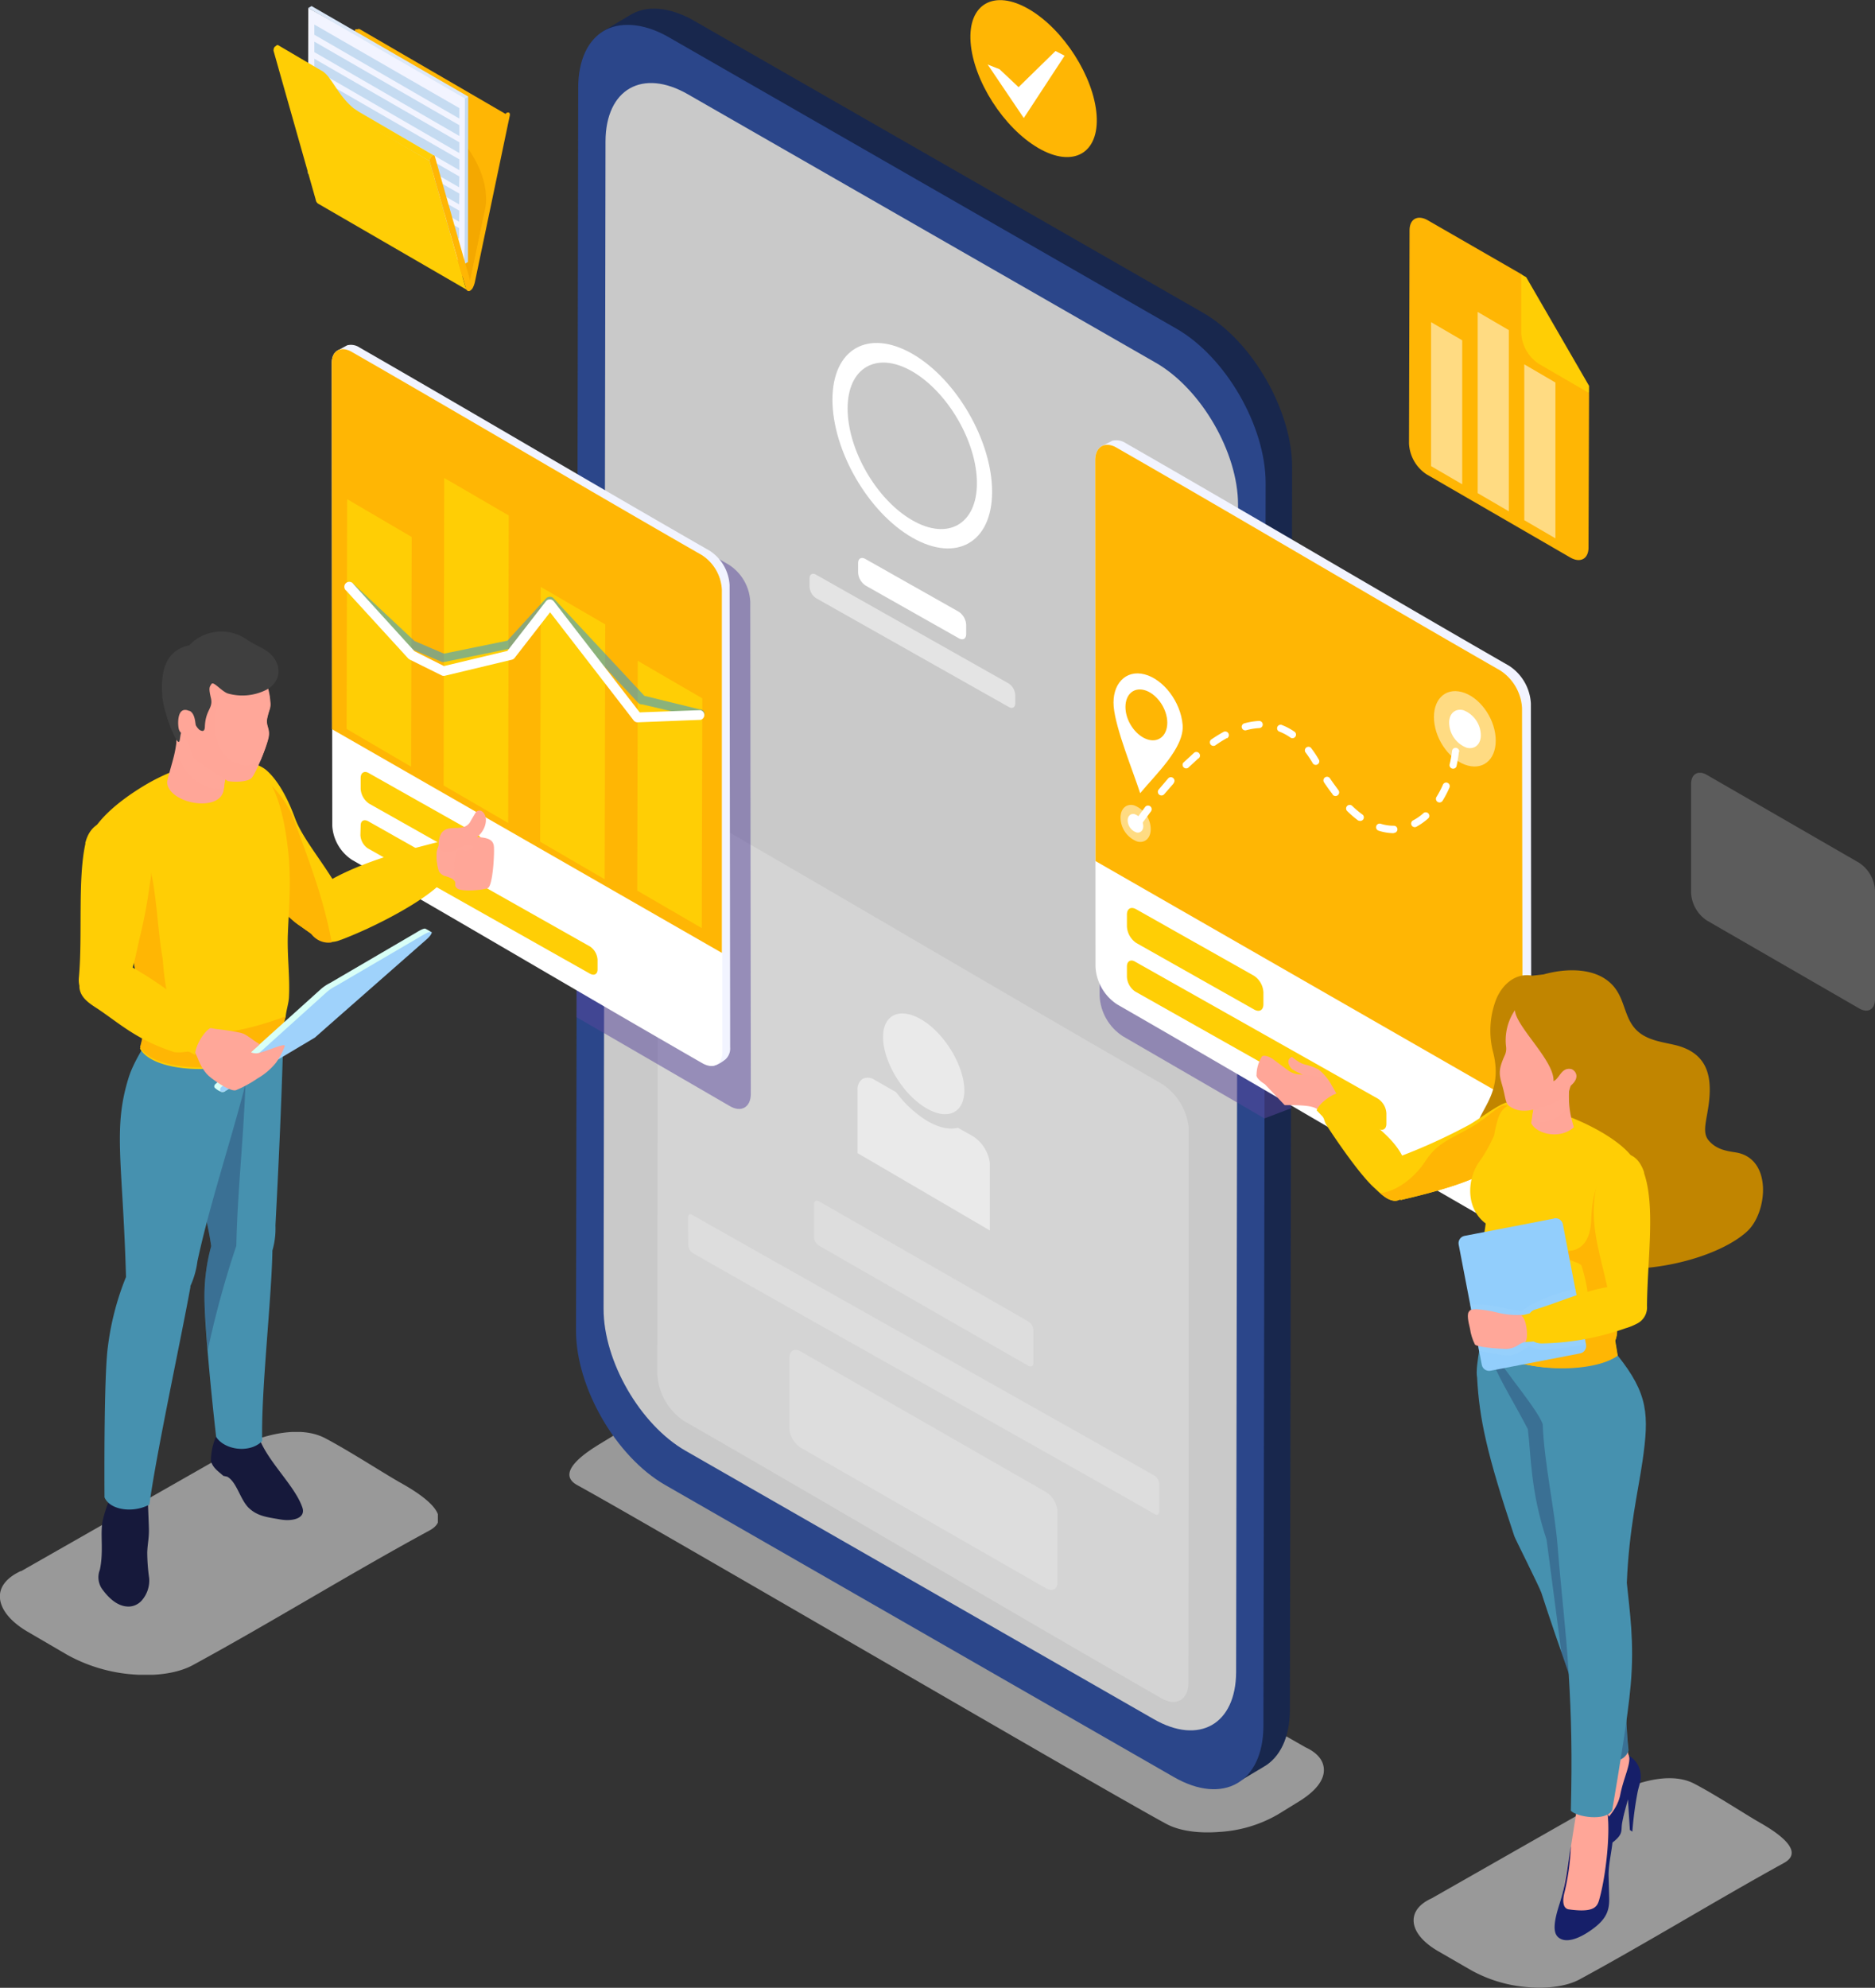 <svg xmlns="http://www.w3.org/2000/svg" xmlns:xlink="http://www.w3.org/1999/xlink" width="371.261" height="393.493" viewBox="0 0 371.261 393.493"><rect x="0" y="0" width="371.261" height="393.493" fill="#333333" stroke="none"/><defs><style>.a{fill:none;}.b,.bc,.bk,.e{isolation:isolate;}.c{clip-path:url(#a);}.d{fill:#d0e7ff;}.ai,.aj,.ak,.am,.as,.at,.au,.az,.ba,.bb,.be,.bf,.bm,.bu,.bw,.by,.bz,.ca,.ch,.d,.i,.n,.w,.x,.y{fill-rule:evenodd;}.e,.s{opacity:0.5;}.bc,.bk,.e{mix-blend-mode:multiply;}.f{clip-path:url(#c);}.g{clip-path:url(#d);}.h{fill:url(#e);}.i{fill:#fff;}.j{clip-path:url(#f);}.k{fill:url(#g);}.l{opacity:0.2;}.m{clip-path:url(#i);}.n{fill:#6d6afd;}.o{clip-path:url(#j);}.p{fill:url(#k);}.q{clip-path:url(#m);}.r{clip-path:url(#n);}.t{clip-path:url(#o);}.u{clip-path:url(#p);}.v{clip-path:url(#q);}.w{fill:#18274d;}.x{fill:#2b468a;}.y{fill:#c9c9c9;}.z{clip-path:url(#r);}.aa{clip-path:url(#s);}.ab{clip-path:url(#t);}.ac{clip-path:url(#u);}.ad{clip-path:url(#v);}.ae{clip-path:url(#w);}.af{clip-path:url(#x);}.ag{clip-path:url(#y);}.ah{fill:url(#z);}.ai{fill:#f2f4ff;}.aj,.av{fill:#ffb604;}.ak,.aw{fill:#ffce05;}.al{clip-path:url(#aa);}.am{fill:#1895f0;}.an{clip-path:url(#ab);}.ao{clip-path:url(#ac);}.ap{fill:url(#ad);}.aq{clip-path:url(#ae);}.ar{clip-path:url(#af);}.as{fill:#f4a800;}.at{fill:#c5dbf1;}.au{fill:#dce8f8;}.ax{clip-path:url(#ag);}.ay{clip-path:url(#ah);}.az{fill:#ffa698;}.ba{fill:#161f69;}.bb{fill:#4691af;}.bc{opacity:0.3;}.bd{clip-path:url(#ai);}.be{fill:#1e2353;}.bf{fill:#c18500;}.bg{clip-path:url(#aj);}.bh{fill:url(#ak);}.bi{clip-path:url(#am);}.bj{fill:url(#an);}.bk{opacity:0.35;}.bl{clip-path:url(#ap);}.bm{fill:#9fd3fb;}.bn{clip-path:url(#aq);}.bo{fill:url(#ar);}.bp{clip-path:url(#at);}.bq{fill:url(#au);}.br{clip-path:url(#aw);}.bs{clip-path:url(#ax);}.bt{fill:url(#ay);}.bu{fill:#16193b;}.bv{clip-path:url(#ba);}.bw{fill:#9789e9;}.bx{clip-path:url(#bb);}.by{fill:#6266d7;}.bz{fill:#d8fff7;}.ca{fill:#9fd2fb;}.cb{clip-path:url(#bc);}.cc{fill:url(#bd);}.cd{clip-path:url(#bf);}.ce{fill:url(#bg);}.cf{clip-path:url(#bi);}.cg{fill:url(#bj);}.ch{fill:#3f3f3f;}</style><clipPath id="a"><rect class="a" width="371.261" height="393.493"/></clipPath><clipPath id="c"><rect class="a" width="97.838" height="107.415"/></clipPath><clipPath id="d"><path class="a" d="M241.173,422.506c0-6.988,4.968-9.828,11.083-6.279l75.508,43.951c6.06,3.494,11.029,12.011,10.974,19l-.273,35.051c0,6.988-4.968,9.828-11.083,6.279l-75.508-43.9c-6.115-3.494-11.029-12.066-10.974-19Z" transform="translate(-240.899 -414.697)"/></clipPath><linearGradient id="e" x1="-0.803" y1="1.287" x2="-0.799" y2="1.287" gradientUnits="objectBoundingBox"><stop offset="0" stop-color="#6d6afe"/><stop offset="1" stop-color="#3fb0f7"/></linearGradient><clipPath id="f"><path class="a" d="M240.9,422.08v6.388l92.706,53.778v-6.279c0-6.661-4.368-14.85-10.428-18.181L251.437,416.02a9.445,9.445,0,0,0-4.641-1.42c-3.44,0-5.842,2.784-5.842,7.48" transform="translate(-240.9 -414.6)"/></clipPath><linearGradient id="g" x1="-1.343" y1="2.328" x2="-1.338" y2="2.328" xlink:href="#e"/><clipPath id="i"><rect class="a" width="25.442" height="30.968"/></clipPath><clipPath id="j"><path class="a" d="M257.97,484.452c.382,4.477,3.767,8.954,7.534,9.937s6.5-1.856,6.115-6.333-3.767-8.954-7.534-9.937a5.735,5.735,0,0,0-1.474-.218c-3,0-4.968,2.675-4.641,6.552" transform="translate(-257.935 -477.9)"/></clipPath><linearGradient id="k" x1="-7.798" y1="8.907" x2="-7.767" y2="8.907" xlink:href="#e"/><clipPath id="m"><rect class="a" width="52.25" height="37.175"/></clipPath><clipPath id="n"><rect class="a" width="30.847" height="21.954"/></clipPath><clipPath id="o"><rect class="a" width="12.011" height="10.466"/></clipPath><clipPath id="p"><rect class="a" width="36.526" height="47.079"/></clipPath><clipPath id="q"><rect class="a" width="149.378" height="84.615"/></clipPath><clipPath id="r"><rect class="a" width="40.675" height="26.491"/></clipPath><clipPath id="s"><rect class="a" width="105.209" height="177.949"/></clipPath><clipPath id="t"><rect class="a" width="26.261" height="43.034"/></clipPath><clipPath id="u"><rect class="a" width="43.459" height="32.824"/></clipPath><clipPath id="v"><rect class="a" width="53.123" height="47.576"/></clipPath><clipPath id="w"><rect class="a" width="93.307" height="59.544"/></clipPath><clipPath id="x"><rect class="a" width="34.56" height="120.9"/></clipPath><clipPath id="y"><path class="a" d="M216.525,180.7l22.767,13.158a9.227,9.227,0,0,1,4.2,7.261l.109,97.456c0,2.675-1.911,3.767-4.2,2.4L209.1,283.4V259.32Z" transform="translate(-209.1 -180.7)"/></clipPath><linearGradient id="z" x1="-2.555" y1="2.391" x2="-2.542" y2="2.391" gradientUnits="objectBoundingBox"><stop offset="0" stop-color="#d870ac"/><stop offset="1" stop-color="#58469c"/></linearGradient><clipPath id="aa"><rect class="a" width="71.249" height="26.802"/></clipPath><clipPath id="ab"><rect class="a" width="38.273" height="133.583"/></clipPath><clipPath id="ac"><path class="a" d="M398.5,163.521l4.641-2.621,33.632,92.215-.164,39.31-5.3,2.02-28.063-16.27a10.081,10.081,0,0,1-4.586-7.971Z" transform="translate(-398.5 -160.9)"/></clipPath><linearGradient id="ad" x1="-4.478" y1="2.257" x2="-4.466" y2="2.257" xlink:href="#z"/><clipPath id="ae"><rect class="a" width="12.284" height="14.949"/></clipPath><clipPath id="af"><rect class="a" width="6.006" height="7.311"/></clipPath><clipPath id="ag"><rect class="a" width="24.623" height="44.83"/></clipPath><clipPath id="ah"><rect class="a" width="74.853" height="41.488"/></clipPath><clipPath id="ai"><rect class="a" width="28.991" height="86.875"/></clipPath><clipPath id="aj"><path class="a" d="M468.145,385.711c.928.71,2.621.983,2.566,1.856s5.46,2.075,5.46,2.02a9.821,9.821,0,0,0-3-3.931c-3.057-1.474-2.566-.328-5.241-2.457-1.365.655-.382,2.184.218,2.566" transform="translate(-467.238 -383.2)"/></clipPath><linearGradient id="ak" x1="-22.327" y1="16.401" x2="-22.279" y2="16.401" gradientUnits="objectBoundingBox"><stop offset="0" stop-color="#ff8a78"/><stop offset="0.37" stop-color="#ff9584"/><stop offset="1" stop-color="#ffa799"/></linearGradient><clipPath id="am"><path class="a" d="M547.927,441.755l-17.8,3.44a1.474,1.474,0,0,0-1.146,1.693l4.586,23.859a1.474,1.474,0,0,0,1.693,1.147l17.8-3.44a1.474,1.474,0,0,0,1.146-1.693L549.62,442.9a1.474,1.474,0,0,0-1.42-1.2h-.273" transform="translate(-528.96 -441.7)"/></clipPath><linearGradient id="an" x1="-9.78" y1="4.606" x2="-9.762" y2="4.606" gradientUnits="objectBoundingBox"><stop offset="0" stop-color="#93e0f4"/><stop offset="1" stop-color="#92cefc"/></linearGradient><clipPath id="ap"><rect class="a" width="22.985" height="13.256"/></clipPath><clipPath id="aq"><path class="a" d="M532.7,475.026c-.71.437-.218,2.348.055,3.494a10.34,10.34,0,0,0,.983,3.167c.437.491,4.095.819,6.224.874a4.422,4.422,0,0,0,2.348-.764,4.05,4.05,0,0,1,2.02-.764c1.037-1.638-.164-3.658-.928-5.241a16.261,16.261,0,0,1-5.46-.491,22.113,22.113,0,0,0-3.931-.6,3.386,3.386,0,0,0-1.31.218" transform="translate(-532.328 -474.697)"/></clipPath><linearGradient id="ar" x1="-35.76" y1="10.103" x2="-35.693" y2="10.103" gradientUnits="objectBoundingBox"><stop offset="0" stop-color="#ffb89e"/><stop offset="1" stop-color="#ffa799"/></linearGradient><clipPath id="at"><path class="a" d="M556.137,395.822c-.109,1.037-.273,1.965-.437,2.948.6,2.511,6.5.382,7.261-2.784a18.56,18.56,0,0,1,.218-4.586Z" transform="translate(-555.7 -391.4)"/></clipPath><linearGradient id="au" x1="-32.404" y1="16.198" x2="-32.345" y2="16.198" xlink:href="#ak"/><clipPath id="aw"><rect class="a" width="86.7" height="48.062"/></clipPath><clipPath id="ax"><path class="a" d="M160.873,307.674a2.238,2.238,0,0,1-2.184-.874c-.655.6-.328,3.44.055,4.586s2.73,1.2,3.112,2.02c-.055-.928-.437-4.259.546-5.842.328-.546.655-.491,1.583-.218a1.57,1.57,0,0,0,1.693-.764c-.764-.055-.655-.273-1.2-.382h-.055c-.437,0-2.184,1.2-3.494,1.474" transform="translate(-158.314 -306.2)"/></clipPath><linearGradient id="ay" x1="-8.411" y1="22.908" x2="-8.357" y2="22.908" gradientUnits="objectBoundingBox"><stop offset="0" stop-color="#ff8a78"/><stop offset="1" stop-color="#ffa799"/></linearGradient><clipPath id="ba"><rect class="a" width="20.474" height="68.94"/></clipPath><clipPath id="bb"><rect class="a" width="6.497" height="18.263"/></clipPath><clipPath id="bc"><path class="a" d="M68.1,375.423c2.348,1.092,1.42,2.511,3.713,5.3.71.874,4.586,3.6,5.787,3.276a22.819,22.819,0,0,0,4.313-2.348,12.993,12.993,0,0,0,3.658-3.112,14.8,14.8,0,0,0,1.747-3.276c.164-.819-3.986,1.256-5.569,1.42a2.184,2.184,0,0,1-1.147-.218l1.747-1.583c-1.638-.928-2.566-1.965-3.713-2.238s-3-.546-3.876-.655a17.845,17.845,0,0,1-2.238-.328l-.874-.328L71.157,371v.109a10,10,0,0,1-1.529-.71Z" transform="translate(-68.1 -370.4)"/></clipPath><linearGradient id="bd" x1="-1.983" y1="8.697" x2="-1.954" y2="8.697" xlink:href="#ar"/><clipPath id="bf"><path class="a" d="M64.055,266.367c-.328,3.6,3.112,9.937,9.391,9.118a8.247,8.247,0,0,1,.109-1.147l.218-1.147c.218-1.147-.055-3.33.218-5.9L64.218,263.2c-.055,1.256-.109,2.293-.218,3.167" transform="translate(-64 -263.2)"/></clipPath><linearGradient id="bg" x1="-1.892" y1="15.312" x2="-1.859" y2="15.312" xlink:href="#ay"/><clipPath id="bi"><path class="a" d="M78.954,251.919c-1.693,4.095-1.529,8.408.71,11.356.491.6,3.658,3.986,7.261,1.2A28.937,28.937,0,0,0,88.454,260c.382-1.8-.6-2.293-.273-3.767a15.4,15.4,0,0,1,.491-1.8,3.221,3.221,0,0,0,.164-1.2,15.669,15.669,0,0,0-.273-2.129,14.022,14.022,0,0,1-9.609.764" transform="translate(-77.817 -251.1)"/></clipPath><linearGradient id="bj" x1="-1.983" y1="15.3" x2="-1.955" y2="15.3" xlink:href="#ar"/></defs><g transform="translate(185.631 196.747)"><g class="b" transform="translate(-185.631 -196.747)"><g class="c"><g class="c"><path class="d" d="M244.134,420.36c0-2.293-.819-3.767.164-5.023a7.486,7.486,0,0,1,3.767-2.075c1.8-.6,4.095-.273,6.552,1.147l71.632,41.712c5.787,3.33,10.428,11.411,10.428,18.017l-.273,33.25c0,2.075-.437,4.7-2.02,6.115a8.954,8.954,0,0,1-4.532,2.184c-1.474.109-2.075-1.256-3.931-2.348l-71.632-41.712c-5.787-3.33-10.428-11.411-10.428-18.017Z" transform="translate(-110.698 -187.503)"/><g class="e" transform="translate(131.525 226.415)"><g class="f"><g class="g" transform="translate(0 -0.002)"><rect class="h" width="138.513" height="144.169" transform="translate(-45.993 22.193) rotate(-27.7)"/></g></g></g><path class="i" d="M241.173,422.159c0-6.606,4.7-9.281,10.483-5.951l71.632,41.712c5.787,3.33,10.428,11.411,10.428,18.017l-.273,33.25c0,6.606-4.7,9.281-10.483,5.951l-71.632-41.712c-5.787-3.33-10.428-11.411-10.428-18.017Z" transform="translate(-109.375 -188.32)"/></g><g class="j" transform="translate(131.525 226.36)"><rect class="k" width="96.528" height="72.904" transform="matrix(0.998, -0.058, 0.058, 0.998, -3.88, 0.245)"/></g><g class="c"><path class="i" d="M255.512,429.245a3.84,3.84,0,0,1,2.511,3.33c.109,1.529-.764,2.457-2.02,2.129a3.84,3.84,0,0,1-2.511-3.33c-.109-1.529.764-2.457,2.02-2.129" transform="translate(-115.088 -194.859)"/><path class="i" d="M268.412,437.045a3.84,3.84,0,0,1,2.511,3.33c.109,1.529-.764,2.457-2.02,2.129a3.84,3.84,0,0,1-2.511-3.33c-.109-1.529.764-2.457,2.02-2.129" transform="translate(-120.945 -198.401)"/><path class="i" d="M281.312,444.945a3.84,3.84,0,0,1,2.511,3.33c.109,1.529-.764,2.457-2.02,2.129a3.84,3.84,0,0,1-2.511-3.33c-.109-1.529.764-2.457,2.02-2.129" transform="translate(-126.802 -201.988)"/><g class="l" transform="translate(134.964 253.823)"><g class="m"><path class="n" d="M258.594,465.305c6.988,1.856,13.213,10.1,13.977,18.454s-4.368,13.595-11.356,11.793S248,485.452,247.237,477.1s4.368-13.595,11.356-11.793" transform="translate(-247.183 -464.923)"/></g></g></g><g class="o" transform="translate(140.825 260.92)"><rect class="p" width="17.799" height="14.725" transform="translate(-0.665 17.59) rotate(-88.8)"/></g><g class="c"><g class="l" transform="translate(164.119 269.055)"><g class="q"><path class="n" d="M300.655,494.688c0-1.747,1.256-2.457,2.784-1.529l46.626,26.48a6.279,6.279,0,0,1,2.784,4.859v3.494c0,1.747-1.256,2.457-2.784,1.529l-46.681-26.48a6.224,6.224,0,0,1-2.784-4.859Z" transform="translate(-300.6 -492.777)"/></g></g><g class="l" transform="translate(164.119 282.704)"><g class="r"><path class="n" d="M300.7,518.932c0-1.037.764-1.474,1.638-.928l27.572,15.615a3.713,3.713,0,0,1,1.638,2.894v2.075c0,1.037-.764,1.474-1.638.928L302.338,523.9a3.713,3.713,0,0,1-1.638-2.894Z" transform="translate(-300.645 -517.785)"/></g></g><g class="s" transform="translate(204.194 272.386)"><g class="t"><path class="i" d="M374,499.685a.637.637,0,0,1,1.037-.6l9.937,5.35a2.293,2.293,0,0,1,1.037,1.8v2.457a.637.637,0,0,1-1.037.6l-9.937-5.405a2.293,2.293,0,0,1-1.037-1.8Z" transform="translate(-374 -498.921)"/></g></g><g class="l" transform="translate(334.736 152.981)"><g class="u"><path class="i" d="M613.3,282.427c0-2.02,1.419-2.839,3.167-1.8l30.083,17.362a6.988,6.988,0,0,1,3.167,5.514v21.511c0,2.02-1.419,2.839-3.167,1.8l-30.083-17.362a6.989,6.989,0,0,1-3.167-5.514Z" transform="translate(-613.191 -280.189)"/></g></g><g class="s" transform="translate(112.743 278.118)"><g class="v"><path class="i" d="M352.221,577.131l-114.381-65.3c-4.259-1.965-10.483-3.767-14.632-1.256l-10.646,6.5c-2.129,1.31-9.172,5.624-4.477,8.19,13.868,7.589,102.424,59.347,116.51,66.991,2.675,1.474,6.552,1.966,10.646,1.638a26.08,26.08,0,0,0,11.52-3.44l4.259-2.621c3-1.856,4.7-3.876,4.859-5.842s-1.037-3.658-3.658-4.859" transform="translate(-206.501 -509.376)"/></g></g><path class="w" d="M353.827,339.879c0,5.569-2.02,9.5-5.187,11.3l-5.023,3c-17.253-7.371-10.865-94.89-11.9-119.786l5.3-130.542c-4.477-7.807-21.621-14.577-17.635-30.52l-50.612-23.7c-2.238-1.529-61.313-35.761-50.721-42.149l5.3-3.167c3.931-2.293,8.9-.874,12.557,1.256L336.629,63.344c9.882,5.678,17.635,19.491,17.635,30.52Z" transform="translate(-98.421 -1.431)"/><path class="x" d="M209.337,21.458c0-5.46,1.911-9.336,4.968-11.192s7.753-1.747,12.776,1.092L327.813,69.176C337.586,74.8,345.448,88.5,345.448,99.7l-.437,246.07c-.055,11.192-7.971,15.724-17.744,10.1L226.535,298.048c-9.773-5.624-17.635-19.327-17.635-30.52Z" transform="translate(-94.846 -4.096)"/><path class="y" d="M219.282,41.623c.055-10.319,7.316-14.468,16.325-9.282L328.313,85.52c8.954,5.187,16.215,17.744,16.215,28.063l-.382,231.11c-.055,10.319-7.316,14.468-16.325,9.282l-92.706-53.123c-9.009-5.187-16.215-17.744-16.215-28.063Z" transform="translate(-99.387 -13.67)"/><path class="i" d="M317.679,159.428c-7.1-4.095-12.776-13.977-12.776-22.112S310.69,125.9,317.733,130s12.776,13.977,12.776,22.112-5.787,11.411-12.83,7.316m0,3.44c8.736,5.023,15.833.983,15.833-9.063s-7.043-22.276-15.779-27.3-15.833-.983-15.833,9.063,7.043,22.276,15.779,27.3" transform="translate(-137.071 -56.457)"/><path class="i" d="M311.2,203.34c0-.928.655-1.31,1.474-.819l18.454,10.428a3.331,3.331,0,0,1,1.474,2.566v1.856c0,.928-.655,1.31-1.474.819l-18.454-10.428A3.33,3.33,0,0,1,311.2,205.2Z" transform="translate(-141.293 -91.852)"/><g class="s" transform="translate(160.297 113.562)"><g class="z"><path class="i" d="M293.6,208.948c0-.819.6-1.147,1.31-.71l38.109,21.511a2.948,2.948,0,0,1,1.31,2.293v1.638c0,.819-.6,1.147-1.31.71L294.91,212.879a2.894,2.894,0,0,1-1.31-2.293Z" transform="translate(-293.6 -208.02)"/></g></g><g class="l" transform="translate(130.16 158.987)"><g class="aa"><path class="i" d="M238.509,295.033c0-3.385,2.4-4.8,5.405-3.057,31.5,18.072,62.9,36.744,94.4,54.816a11.891,11.891,0,0,1,5.35,9.282l-.109,109.249c0,3.385-2.4,4.8-5.405,3.057-31.5-18.072-62.9-36.744-94.4-54.816a11.891,11.891,0,0,1-5.351-9.282Z" transform="translate(-238.4 -291.212)"/></g></g><g class="s" transform="translate(169.743 200.59)"><g class="ab"><path class="i" d="M311,382.6a2.47,2.47,0,0,1,.983-2.184,2.4,2.4,0,0,1,2.457.218l4.2,2.4a21.948,21.948,0,0,0,6.224,5.733c2.293,1.31,4.368,1.747,6.006,1.31l3,1.693a7.48,7.48,0,0,1,3.385,5.9v12.776L311,395.1Zm13.7,3.658c4.422,2.566,7.753.655,7.425-4.2s-4.2-10.974-8.626-13.486-7.753-.655-7.425,4.2,4.2,10.974,8.626,13.486" transform="translate(-310.945 -367.424)"/></g></g><g class="l" transform="translate(161.171 237.716)"><g class="ac"><path class="i" d="M295.2,436.085c0-.655.437-.928,1.037-.6l41.385,23.75a2.238,2.238,0,0,1,1.037,1.747v6.442c0,.655-.437.928-1.037.6l-41.385-23.75a2.239,2.239,0,0,1-1.037-1.747Z" transform="translate(-295.2 -435.375)"/></g></g><g class="l" transform="translate(156.312 267.253)"><g class="ad"><path class="i" d="M286.3,491c0-1.419.983-1.965,2.238-1.256l48.592,27.845a4.914,4.914,0,0,1,2.238,3.822v13.977c0,1.42-.983,1.965-2.238,1.256L288.538,508.8a4.914,4.914,0,0,1-2.239-3.822Z" transform="translate(-286.3 -489.469)"/></g></g><g class="l" transform="translate(136.22 240.392)"><g class="ae"><path class="i" d="M249.5,440.894c0-.546.382-.764.874-.491,11.957,6.825,79.6,44.824,91.56,51.649a1.965,1.965,0,0,1,.874,1.529v5.569c0,.546-.382.764-.874.491-11.957-6.879-79.6-44.824-91.5-51.7a1.966,1.966,0,0,1-.874-1.529Z" transform="translate(-249.5 -440.293)"/></g></g><g class="e" transform="translate(114.108 98.657)"><g class="af"><g class="ag" transform="translate(0.055)"><rect class="ah" width="43.128" height="124.091" transform="translate(-8.299 0.835) rotate(-4.004)"/></g></g></g><path class="ai" d="M122.4,126.162l1.911-1.037a3.057,3.057,0,0,1,2.457.437c23.095,13.267,46.189,26.971,69.338,40.238a8.681,8.681,0,0,1,3.931,6.825l.109,91.5a2.894,2.894,0,0,1-.983,2.4c-.71.546-2.238,1.693-3.44,1.037-23.095-13.267-45.752-28.172-68.9-41.439a8.681,8.681,0,0,1-3.931-6.825Z" transform="translate(-55.573 -56.769)"/><path class="i" d="M120.3,129.385c0-2.511,1.8-3.494,3.986-2.239,23.095,13.267,46.189,26.971,69.338,40.238a8.681,8.681,0,0,1,3.931,6.825l.109,91.5c0,2.511-1.8,3.494-3.986,2.238-23.095-13.267-46.189-26.971-69.338-40.238a8.681,8.681,0,0,1-3.931-6.825Z" transform="translate(-54.62 -57.481)"/><path class="aj" d="M120.3,129.385c0-2.511,1.8-3.494,3.986-2.239,23.095,13.267,46.189,26.971,69.338,40.238a8.681,8.681,0,0,1,3.931,6.825v71.9l-77.2-44.278Z" transform="translate(-54.62 -57.481)"/><path class="ak" d="M130.8,281.1c0-1.092.764-1.529,1.693-.928l21.293,12.011a3.822,3.822,0,0,1,1.693,2.948v2.129c0,1.092-.764,1.529-1.693.928L132.493,286.18a3.822,3.822,0,0,1-1.693-2.948Z" transform="translate(-59.387 -127.084)"/><path class="ak" d="M130.755,298.44c0-.928.655-1.31,1.529-.819l43.9,24.787a3.385,3.385,0,0,1,1.474,2.621v1.911c0,.928-.655,1.31-1.529.819l-43.951-24.787a3.385,3.385,0,0,1-1.474-2.621Z" transform="translate(-59.341 -135.03)"/><path class="ak" d="M183.355,209.5l-.109,45.48,12.776,7.425.109-45.48Zm-38.327-36.2-.109,60.876,12.776,7.425.109-60.876Zm19.109,21.566-.109,50.448,12.776,7.425.109-50.448ZM125.809,177.5l-.109,45.479,12.776,7.48.109-45.479Z" transform="translate(-57.071 -78.683)"/><g class="e" transform="translate(68.356 115.309)"><g class="al"><path class="am" d="M125.406,212.569a.764.764,0,0,1,.055-1.147,1.092,1.092,0,0,1,1.365.055l12.066,11.3,5.842,2.511,12.557-2.566,7.644-8.353a1.092,1.092,0,0,1,1.365-.164l.218.218,17.908,19.218,10.919,2.675a.928.928,0,0,1,.983.819.874.874,0,0,1-.928.874l-11.411-2.675a1.037,1.037,0,0,1-.819-.328l-17.526-18.781L158.6,223.98h0a.983.983,0,0,1-.546.273l-13.213,2.675a1.092,1.092,0,0,1-.655-.055l-6.279-2.675-.328-.218Z" transform="translate(-125.188 -211.204)"/></g></g><path class="i" d="M125.271,212.727a.983.983,0,1,1,1.42-1.31l12.066,13.267,5.842,2.948,12.557-3L164.8,214.8a.983.983,0,0,1,1.365-.164l.218.218,16.98,21.948,12.011-.437a.983.983,0,0,1,.055,1.911l-12.448.491a.983.983,0,0,1-.819-.382l-16.543-21.4-7.043,9.063h0a.983.983,0,0,1-.546.328l-13.213,3.167a.983.983,0,0,1-.655-.055l-6.279-3.112-.328-.218Z" transform="translate(-56.697 -95.78)"/><g class="e" transform="translate(217.57 87.847)"><g class="an"><g class="ao"><rect class="ap" width="47.554" height="135.942" transform="translate(-9.376 0.822) rotate(-4)"/></g></g></g><path class="ai" d="M399.5,160.817l2.129-1.092a3.385,3.385,0,0,1,2.675.491c25.333,14.523,50.612,29.537,75.89,44.06a9.512,9.512,0,0,1,4.313,7.48L484.617,312a2.976,2.976,0,0,1-1.092,2.621c-.71.491-2.457,1.856-3.767,1.092-25.333-14.523-50.12-30.847-75.453-45.37a9.512,9.512,0,0,1-4.313-7.48Z" transform="translate(-181.384 -72.478)"/><path class="i" d="M397.2,164.348c0-2.73,1.966-3.876,4.313-2.457,25.333,14.523,50.612,29.537,75.89,44.06a9.512,9.512,0,0,1,4.313,7.48l.109,100.24c0,2.73-1.965,3.876-4.368,2.457-25.333-14.523-50.612-29.537-75.89-44.06a9.512,9.512,0,0,1-4.313-7.48Z" transform="translate(-180.34 -73.225)"/><path class="aj" d="M397.2,164.348c0-2.73,1.966-3.876,4.313-2.457,25.333,14.523,50.557,29.537,75.89,44.06a9.512,9.512,0,0,1,4.313,7.48l.109,78.784-84.571-48.537Z" transform="translate(-180.34 -73.225)"/><path class="ak" d="M408.7,330.515c0-1.2.819-1.638,1.856-1.037l23.313,13.158a4.2,4.2,0,0,1,1.856,3.276v2.348c0,1.2-.819,1.638-1.856,1.037l-23.313-13.158a4.2,4.2,0,0,1-1.856-3.276Z" transform="translate(-185.561 -149.47)"/><path class="ak" d="M408.7,349.432c0-1.037.764-1.474,1.638-.928l48.1,27.135a3.712,3.712,0,0,1,1.638,2.894v2.075c0,1.037-.764,1.474-1.638.928l-48.1-27.135a3.713,3.713,0,0,1-1.638-2.894Z" transform="translate(-185.561 -158.123)"/><g class="s" transform="translate(283.906 136.821)"><g class="aq"><path class="i" d="M525.535,250.756c3.385.874,6.388,4.859,6.715,8.9s-2.075,6.552-5.46,5.678-6.388-4.859-6.716-8.9,2.075-6.552,5.46-5.678" transform="translate(-520.021 -250.592)"/></g></g><path class="i" d="M528.365,257.428a5.378,5.378,0,0,1,3.44,4.532c.218,2.075-1.092,3.33-2.784,2.894a5.378,5.378,0,0,1-3.44-4.532c-.218-2.075,1.092-3.33,2.784-2.894" transform="translate(-238.617 -116.84)"/><path class="i" d="M409.112,267.874c-1.365-4.259-4.859-12.721-5.241-17.143s2.348-7.371,6.115-6.388,7.152,5.46,7.534,9.991-5.351,9.827-8.408,13.54m.819-20.419c-2.293-.6-3.931,1.092-3.713,3.822s2.293,5.405,4.532,6.006,3.931-1.092,3.713-3.822-2.293-5.405-4.532-6.006" transform="translate(-183.352 -110.852)"/><path class="i" d="M412.128,280.782a.71.71,0,0,0,1.147.819l1.693-2.293a.721.721,0,0,0-1.147-.874l-1.693,2.293m63.879-13.213a.714.714,0,1,0-1.419-.164,22.662,22.662,0,0,1-.491,2.73.71.71,0,0,0,1.365.328,24.826,24.826,0,0,0,.491-2.894m-1.856,7.043a.71.71,0,0,0-1.31-.546,18.5,18.5,0,0,1-1.256,2.4.712.712,0,1,0,1.2.764,20.314,20.314,0,0,0,1.365-2.621m-4.149,6.06a.71.71,0,0,0-.928-1.037,10.482,10.482,0,0,1-2.184,1.529.71.71,0,0,0,.655,1.256,11.9,11.9,0,0,0,2.457-1.747m-6.879,2.948a.71.71,0,1,0,0-1.42,8.517,8.517,0,0,1-2.566-.382.717.717,0,1,0-.437,1.365,9.991,9.991,0,0,0,3,.491m-6.988-2.511a.71.71,0,0,0,.819-1.147,19,19,0,0,1-2.075-1.747.714.714,0,1,0-.983,1.037,21.02,21.02,0,0,0,2.238,1.911m-5.132-5.187a.721.721,0,1,0,1.147-.874c-.546-.764-1.092-1.474-1.638-2.293a.712.712,0,1,0-1.2.764c.546.819,1.092,1.583,1.692,2.348m-3.876-6.06a.71.71,0,0,0,1.2-.71,19.873,19.873,0,0,0-1.638-2.457.71.71,0,0,0-1.092.874,23.891,23.891,0,0,1,1.529,2.293m-4.422-5.132a.71.71,0,0,0,.819-1.147,11.848,11.848,0,0,0-2.675-1.42.71.71,0,0,0-.491,1.31,10.208,10.208,0,0,1,2.348,1.256m-6.224-1.911a.71.71,0,0,0-.055-1.42,13.649,13.649,0,0,0-2.948.491.71.71,0,0,0,.382,1.365,12.175,12.175,0,0,1,2.621-.437m-6.388,2.02a.721.721,0,1,0-.71-1.256,27.734,27.734,0,0,0-2.457,1.529.71.71,0,0,0,.819,1.147,24.676,24.676,0,0,1,2.348-1.474m-5.624,4.04a.717.717,0,1,0-.928-1.092l-2.129,1.965a.71.71,0,0,0,.983.983l2.075-1.911m-4.968,4.968a.717.717,0,1,0-1.092-.928l-1.856,2.184a.717.717,0,0,0,1.092.928l1.856-2.129" transform="translate(-187.078 -118.682)"/><g class="s" transform="translate(221.829 159.315)"><g class="ar"><path class="i" d="M409.063,291.928a5.124,5.124,0,0,1,3.276,4.368c.164,1.965-1.037,3.221-2.675,2.784a5.124,5.124,0,0,1-3.276-4.368c-.164-1.965,1.037-3.221,2.675-2.784" transform="translate(-406.333 -291.819)"/></g></g><path class="i" d="M410.355,295.165a2.566,2.566,0,0,1,1.693,2.184c.109.983-.546,1.638-1.365,1.42a2.566,2.566,0,0,1-1.693-2.184c-.109-.983.546-1.638,1.365-1.42" transform="translate(-185.687 -133.994)"/><path class="aj" d="M145.837,60.35,116.3,43.152l6.879-32.595h.437a.491.491,0,0,1,.437,0l29.592,17.2c-.983-.546-4.914,23.75-7.753,33.359" transform="translate(-52.803 -4.77)"/><path class="as" d="M123.179,10.6c12.394,14.25,27.244,23.04,25.77,35.379l-3.057,14.414L116.3,43.195Z" transform="translate(-52.803 -4.813)"/><path class="ai" d="M143.366,20.535l-.655,33.031L111.7,35.658,111.755,2.9Z" transform="translate(-50.715 -1.317)"/><path class="at" d="M168.555,35.382,169.21,35l-.055,32.758-.655.382Z" transform="translate(-76.504 -15.891)"/><path class="au" d="M111.8,2.582l.655-.382,31.011,17.908-.655.382Z" transform="translate(-50.76 -0.999)"/><path class="at" d="M142.618,49.193v2.075L113.9,34.724V32.65Zm.055-23.75v2.075l-28.718-16.6V8.9Zm0,3.385L113.955,12.285V14.36l28.718,16.6Zm0,3.385L113.955,15.67v2.075l28.718,16.6Zm0,3.385L113.955,19.055V21.13l28.718,16.6Zm0,3.385L113.9,22.44v2.075l28.718,16.6Zm0,3.385L113.9,25.825V27.9l28.718,16.6Zm0,3.385L113.9,29.265v2.075l28.718,16.6Z" transform="translate(-51.714 -4.041)"/><path class="ak" d="M130.1,39.558l7.043,24.787h0a3,3,0,0,0,.437.764L107.989,47.966a1.147,1.147,0,0,1-.437-.764L100.509,22.36h0L99.2,17.719a1.2,1.2,0,0,1,.273-.819c1.2,1.092,7.807,5.132,9.009,5.842,2.02,1.583,2.075,3.549,5.187,6.825a5.3,5.3,0,0,0,1.529,1.2Z" transform="translate(-45.038 -7.673)"/><path class="aj" d="M156.179,49.419l.164-.109c.218-.109.437-.055.491.164l6.988,24.569,6.825-32.54a1.147,1.147,0,0,1,.491-.71h.164c.273-.055.437.164.382.546l-6.879,32.813a4.914,4.914,0,0,1-.437,1.31,1.474,1.474,0,0,1-.546.6.491.491,0,0,1-.546,0,1.474,1.474,0,0,1-.382-.764l-7.1-24.9a1.092,1.092,0,0,1,.382-.928" transform="translate(-70.734 -18.517)"/><path class="ak" d="M116.115,29.533l14.905,8.681c-.382-.164-.983.655-.874,1.092l-15.069-8.736a9.281,9.281,0,0,1-1.256-.819c-2.129-1.693-3.167-3.986-4.532-5.9a6.006,6.006,0,0,0-1.2-1.2l-.491-.273-8.3-4.914a1.2,1.2,0,0,1,.273-.819c.164-.164.382-.382.6-.273l8.353,4.914.491.273a6.006,6.006,0,0,1,1.2,1.2c1.474,1.966,2.566,4.2,4.914,6.115l.983.655" transform="translate(-45.084 -7.422)"/><path class="aj" d="M365.4,29.339c-6.879-3.986-12.885-13.376-13.431-20.965s4.641-10.537,11.52-6.552S376.372,15.2,376.918,22.788s-4.641,10.537-11.52,6.552" transform="translate(-159.785 -0.021)"/><path class="i" d="M371.631,18.5l1.8.928-8.08,12.339L358.2,21.175l2.348.928,3.767,3.549Z" transform="translate(-162.633 -8.4)"/><path class="av" d="M546.652,113.7l-.109,30.52c0,2.238-1.583,3.112-3.549,2.02l-28.5-16.488A7.753,7.753,0,0,1,511,123.634l.109-42.2c0-2.238,1.583-3.112,3.549-2.02L533.33,90.166Z" transform="translate(-232.008 -35.842)"/><path class="aw" d="M552.683,100.046l12.448,21.511v1.42l-9.882-5.733a7.807,7.807,0,0,1-3.549-6.115V99.5Z" transform="translate(-250.487 -45.176)"/><g class="s" transform="translate(283.305 61.749)"><g class="ax"><path class="i" d="M528.227,113.1v35.87l6.169,3.6V116.7Zm9.227,10.373v30.847l6.169,3.6V127.077ZM519,115.12v28.5l6.169,3.6v-28.5Z" transform="translate(-518.945 -113.1)"/></g></g><g class="s" transform="translate(279.865 351.988)"><g class="ay"><path class="i" d="M516.237,668.519l37.781-21.511c4.095-1.856,9.991-3.385,14.2-1.2s10.1,6.06,12.885,7.644,9.445,5.623,4.859,8.08c-13.376,7.371-26.7,15.56-40.347,22.985-2.566,1.419-6.388,1.911-10.319,1.583a27.353,27.353,0,0,1-11.192-3.33l-6.716-3.876c-2.948-1.747-4.532-3.767-4.7-5.678s1.037-3.549,3.549-4.7" transform="translate(-512.633 -644.715)"/></g></g><path class="az" d="M582.391,633a4.2,4.2,0,0,0,.491,2.348c2.184,3.167-.437,2.894-.328,7.48,0,.437-1.856,7.589-1.856,7.589s-4.368,1.037-4.7.983-3-1.092-3-1.092.546-1.31.71-1.693a28.95,28.95,0,0,0,2.4-8.408c.328-1.966.928-5.023.491-7.1Z" transform="translate(-260.158 -287.4)"/><path class="ba" d="M571.672,651.887a19.606,19.606,0,0,0-1.256,2.894,1.365,1.365,0,0,0,.055,1.147c.983,1.42,6.333-.928,8.135-2.457s1.256-2.129,1.529-3.6.546-2.4,1.147-4.641l.382,6.06.491.328a67.654,67.654,0,0,1,1.037-7.807c.164-.819.491-1.8.546-2.239A4.777,4.777,0,0,0,581.5,636.6c.382,1.693-1.092,4.368-1.747,7.753s-4.422,7.48-8.08,7.425" transform="translate(-258.939 -289.034)"/><path class="bb" d="M536.615,479.7c.437,1.856-1.474,8.3-.983,10.81.437,8.135,1.911,15.069,7.371,31.393,0,.164,5.023,10.155,5.351,11.192,3.44,10.646,7.7,22.221,11.3,32.977,1.365,1.037,5.405.71,5.951-1.8-1.147-10.756.109-21.347-1.747-28.664-1.419-5.623-3.221-8.135-6.279-12.284-.928-10.537-1.583-31.721-3.986-39.856Z" transform="translate(-243.155 -217.797)"/><g class="bc" transform="translate(293.46 261.903)"><g class="bd"><path class="be" d="M537.5,479.7c.437,1.856,1.638,5.3,2.129,7.807,1.529,3.767,4.75,8.9,6.934,13.213.655,5.241.491,12.175,3.713,21.893l2.948,22.439c2.457,7.043,4.968,14.141,7.261,20.965,1.365,1.037,5.405.71,5.951-1.8-1.147-10.756.109-21.347-1.747-28.664-1.419-5.624-3.221-8.135-6.279-12.284-.928-10.537-1.583-31.721-3.986-39.856Z" transform="translate(-537.5 -479.7)"/></g></g><path class="az" d="M574.445,652.446a11.506,11.506,0,0,0,.491,3,34.576,34.576,0,0,1,.328,5.3,47.008,47.008,0,0,1-1.2,9.5c-.328,1.31-.874,1.911-1.31,3.713l-7.753,1.2c.764-2.948,1.8-8.9,2.621-13.922l1.474-9.336Z" transform="translate(-256.526 -295.981)"/><path class="ba" d="M574.286,657.4a14.59,14.59,0,0,1,1.037,4.531c.055,2.129-.928,5.46-.819,8.08l.109,4.2c.055,2.457-.546,4.149-3.33,6.169s-4.968,2.566-6.279,1.911-1.747-2.184-.273-6.77,1.583-7.48,2.293-11.629a45.777,45.777,0,0,1-1.31,9.391c-.273,1.092-.437,2.948.874,3.167,5.46.764,5.733-.71,6.169-2.348,1.2-4.477,2.075-12.448,1.529-16.652" transform="translate(-255.984 -298.478)"/><path class="bb" d="M566.1,490.092c6.06,7.589,6.224,11.738,4.914,20.856-.874,6.06-2.675,13.431-3.112,24.132.546,5.514,1.529,11.684.764,20.256-.546,6.279-2.348,17.089-3.658,24.733-1.256,2.348-7.207,1.31-8.19.109.273-10.974.109-18.454-.437-27.3s-1.529-16.6-2.184-25.06c-.546-7.043-2.675-16.543-2.948-24.132-1.147-3.549-11.848-15.4-9.609-15.287Z" transform="translate(-245.782 -221.746)"/><path class="bf" d="M545.933,352.839c-3.167-.491-5.678,1.693-6.934,4.586a17.2,17.2,0,0,0-.764,10.155c2.075,7.534-1.583,10.81-2.894,14.3a15.29,15.29,0,0,0-.764,5.787c.109,2.675,1.638,4.095,2.948,6.5a21.292,21.292,0,0,0,1.911,6.661c3.549,7.152,15.56,10.592,27.08,10.046,9.227-.437,18.126-3.658,22.166-7.425s5.023-14.577-2.457-15.615c-1.747-.273-3.767-.6-5.241-2.4s-.055-4.477.218-8.79-.71-8.572-6.825-10.046c-2.348-.546-4.586-.819-6.552-2.075-4.259-2.784-2.675-7.971-7.316-11.029-2.784-1.856-7.261-2.238-12.175-.874l-2.4.273" transform="translate(-242.7 -159.729)"/></g><g class="bg" transform="translate(255.099 209.217)"><rect class="bh" width="11.356" height="11.378" transform="matrix(0.708, -0.706, 0.706, 0.708, -3.861, 3.299)"/></g><g class="c"><path class="az" d="M467.81,393.342c3.549,3.6,6.988,11.083,10.537,14.3,1.092,1.037,2.784,2.73,4.422,2.184,8.408-2.675.109-4.914.71-7.371-2.129-4.859-8.626-6.879-11.957-12.121l-.6-1.092c-1.31-1.966-2.4-2.511-6.552-2.73a4.313,4.313,0,0,1-2.511-.874l-3-2.238c-.983-.6-1.747-.71-2.075-.491a7.076,7.076,0,0,0-1.092,3.658h0c-.109.437.491,1.147,1.638,1.856l3.931,4.149h.273c3.713,0,5.241.164,6.224.819" transform="translate(-206.89 -173.806)"/><path class="ak" d="M494.152,417.566c5.842-1.365,14.25-3.494,18.509-6.5,2.784-1.965,7.261-9.281,3.767-12.557-.874-1.638-6.115,2.73-8.79,4.2a113.512,113.512,0,0,1-13.213,6.06c-1.966-3.822-6.224-6.5-9.718-9.828a4.64,4.64,0,0,0-1.856-1.147,7.316,7.316,0,0,1-1.147-1.31c-.546-.164-3.6,1.638-4.2,3.33l1.147,1.2c.382.437.382,1.037.71,1.583,1.147,1.8,6.333,9.609,9.5,12.5,1.2,1.092,3,3.112,4.8,2.511l.437-.164" transform="translate(-216.798 -180.013)"/><path class="aj" d="M504.64,419.5c5.842-1.365,14.25-3.494,18.509-6.5,2.4-1.693,6.115-7.371,4.75-11.029-1.256-.874-2.02-1.365-2.948-1.2s-2.457,1.693-4.968,3.44c-3.876,2.675-7.753,3.33-10.428,7.534-1.966,3.112-5.623,6.06-8.954,6.388,1.037.928,2.348,1.8,3.549,1.42l.437-.164" transform="translate(-227.286 -181.948)"/><path class="ak" d="M561.7,433c-2.73,6.279,1.911,9.773.218,14.086l.491,2.948c-4.968,3.549-22.658,3.822-27.135-3.221l-.109-3.494c-.764-1.693-.273-5.951-.055-7.043.71-3.549.382-5.46.764-9.609.109-1.037.273-1.692.382-2.784-3.931-2.948-3.713-8.626-1.365-12.066a29.976,29.976,0,0,0,3.057-5.405,24.562,24.562,0,0,1,.71-3.112,5.131,5.131,0,0,1,.819-1.693c1.147-1.583,2.948-1.8,6.661-.928,7.371,1.693,14.96,5.514,18.345,9.118,2.457,2.621,2.348,5.514.928,11.848a67.484,67.484,0,0,1-3.876,11.411" transform="translate(-242.088 -181.688)"/><path class="aj" d="M563.434,444.179c-2.73,6.279,1.8,9.882.109,14.2l.491,2.894c-4.968,3.876-22.658,3.658-27.135-3.385l.109-3.057c0-.109,8.681,7.7,18.618,3.33,2.129-.928,4.095-5.678,1.31-14.632-.273-.874-3.44-.928-7.917-4.2,3.276,1.42,9.5,3.33,9.828-5.077.164-3.767.71-6.552,2.621-9.172.928-1.256,6.388,5.351,5.569,8.572a79.829,79.829,0,0,1-3.658,10.537" transform="translate(-243.767 -192.922)"/></g><g class="bi" transform="translate(288.798 241.156)"><rect class="bj" width="29.319" height="33.408" transform="matrix(0.991, -0.132, 0.132, 0.991, -3.998, 0.373)"/></g><g class="c"><g class="bk" transform="translate(291.112 255.078)"><g class="bl"><path class="bm" d="M554,467.2l2.129,11.138c-3.549.437-6.115,1.037-9.391.928-.6,0-1.31-.6-1.965-.6-3.494,2.184-2.948,2.184-9.828.874l-1.747-9.172c5.078-.164,5.842.764,10.155,1.365,1.529-1.529,6.169-3.494,10.646-4.477" transform="translate(-533.2 -467.2)"/></g></g></g><g class="bn" transform="translate(290.637 259.171)"><rect class="bo" width="8.19" height="13.562" transform="translate(-0.461 8.016) rotate(-88.5)"/></g><g class="c"><path class="ak" d="M576,422.073c2.293,6.606.71,16.761.6,26.37a3.583,3.583,0,0,1-2.075,3.549,11.245,11.245,0,0,1-2.184.874,52.418,52.418,0,0,1-16.543,3,3.548,3.548,0,0,1-1.638-.382l-1.747.109c.764-.164.491-4.532-.71-5.241l1.693-.437a1.966,1.966,0,0,1,1.092-.764c4.2-1.256,9.718-3.713,14.25-4.422-1.092-5.023-2.511-9.445-2.675-14.2s1.256-11.356,4.914-12.121c2.621-.546,4.259,1.147,5.078,3.658" transform="translate(-250.487 -189.925)"/><path class="az" d="M563.053,391.4a19.327,19.327,0,0,0,.71,9.445c-2.675,2.457-7.371,1.42-8.463-.819.218-1.419.491-2.784.655-4.259Z" transform="translate(-252.122 -177.706)"/></g><g class="bp" transform="translate(303.397 213.694)"><rect class="bq" width="9.336" height="11.143" transform="matrix(0.981, -0.196, 0.196, 0.981, -1.902, 0.414)"/></g><g class="c"><path class="az" d="M546.914,366.255a10.538,10.538,0,0,0-1.747,7.207,3.112,3.112,0,0,1-.273,1.747c-1.256,2.784-1.146,3.658-.491,5.9s.546,3.33,1.31,4.04a4.637,4.637,0,0,0,2.894.983c1.966.109,5.405-1.2,7.371-2.238s1.42-1.365,2.02-2.73c2.075-1.8.71-3.112.055-3.276-1.966-.382-2.293,1.911-3.494,2.4.218-4.04-7.48-10.81-7.644-14.086" transform="translate(-246.957 -166.265)"/><g class="s" transform="translate(0 283.469)"><g class="br"><path class="i" d="M4.131,546.755,47.918,521.8c4.75-2.184,11.629-3.931,16.488-1.365s11.738,7.043,14.96,8.845,10.974,6.5,5.678,9.391c-15.615,8.463-31.011,18.017-46.844,26.643-3,1.638-7.371,2.238-11.957,1.856A31.722,31.722,0,0,1,13.3,563.3l-7.862-4.586C2,556.692.2,554.344-.018,552.16s1.2-4.095,4.149-5.46" transform="translate(0.018 -519.183)"/></g></g><path class="ak" d="M99.751,299.54c5.514-3.057,12.885-5.187,16.325-6.115l4.586-1.2,1.693-.764a8.845,8.845,0,0,0,2.348,5.951l-1.856.928c-.382.218-.983,1.365-1.256,1.693-3,3.44-12.557,8.681-20.037,11.52H101.5a5.192,5.192,0,0,1-5.951-1.2l-2.238-1.583c-4.259-2.784-12.23-12.83-18.508-28.773,1.037-1.2,4.532-2.784,5.187-3.057a6.934,6.934,0,0,1,6.552.928c1.856,1.529,3.986,4.586,5.842,9.664,1.256,3.44,4.7,7.7,7.261,11.793l.164.218" transform="translate(-33.961 -125.539)"/><path class="aj" d="M95.647,311.086,93.408,309.5c-4.259-2.784-12.23-12.83-18.508-28.773,6.333-7.207,15.014,1.42,17.362,7.862,3,8.3,5.787,15.342,7.425,24.187a4.2,4.2,0,0,1-4.04-1.693" transform="translate(-34.007 -126.22)"/><path class="az" d="M165.009,296.132l1.092-1.856a.928.928,0,0,1,1.092-.328c1.529.819,1.147,3.658-.819,5.187,2.4.109,3.167.655,3.33,1.747s-.164,7.917-1.2,8.353-5.241.764-6.06.055.055-.928-.764-1.8-1.42-.273-2.293-.983-1.365-3.986-.6-5.733a4.368,4.368,0,0,1,.491-2.348c1.42-2.129,4.368,0,5.787-2.348" transform="translate(-71.921 -133.432)"/></g><g class="bs" transform="translate(86.435 167.177)"><rect class="bt" width="10.1" height="9.942" transform="translate(-3.184 1.461) rotate(-27.8)"/></g><g class="c"><path class="bu" d="M38.221,539.9c-.218.764-.109,1.365-.437,2.348a27.3,27.3,0,0,0-1.2,3.767c-.6,2.621.218,6.169-.6,9.882a4.06,4.06,0,0,0,.6,3.986c.983,1.31,2.784,3.33,5.187,3.276a3.549,3.549,0,0,0,2.511-1.2,6.005,6.005,0,0,0,1.474-4.422,36.527,36.527,0,0,1-.382-5.078c.055-1.8.382-2.839.328-4.8s-.218-5.023-.218-6.388Z" transform="translate(-16.219 -245.13)"/><path class="bu" d="M77.7,518.375a12.235,12.235,0,0,0-1.2,5.3c.437,1.365,1.42,1.966,2.457,2.894l.764.164c1.911,1.037,2.566,4.586,4.313,6.224s3.713,1.8,6.169,2.238,5.078-.218,4.422-2.293c-1.693-5.132-9.009-10.865-9.172-16.6Z" transform="translate(-34.733 -234.414)"/><path class="bb" d="M83.4,412.583c-.164,9.773-2.293,28.118-2.02,37.727-2.511,2.511-7.48,1.747-9.118-.819-1.037-8.9-2.184-21.457-2.293-26.37a37.727,37.727,0,0,1,1.31-11.411c-1.474-10.7-7.644-25.333-6.169-35.379.655-4.422,3.549-9.172,4.368-12.83,7.316,9.009,12.83,4.7,15.888,3.876,0,3.112.218,2.675.109,5.951-.328,11.029-.874,22.822-1.474,34.287a15.67,15.67,0,0,1-.6,4.968" transform="translate(-29.46 -165.039)"/><g class="bc" transform="translate(35.434 198.461)"><g class="bv"><path class="be" d="M70.627,432.4c-.328-3.876-.6-7.207-.655-9.282a37.781,37.781,0,0,1,1.31-11.411c-1.474-10.7-7.644-25.333-6.169-35.379.655-4.422,3.549-9.172,4.368-12.83,7.316,9.009,12.83,4.7,15.888,3.876v.928l-9.555,7.043,2.348-.546c-.109,12.721-1.638,24.3-1.911,36.853a190.133,190.133,0,0,0-5.624,20.529Z" transform="translate(-64.894 -363.5)"/></g></g><path class="bb" d="M54.921,421.86c-1.747,9.773-6.879,33.523-8.135,43.186-3.167,1.747-7.807,1.147-8.9-1.42-.055-8.9,0-24.842.655-29.7A54.551,54.551,0,0,1,42.145,420c-.655-22.876-2.621-29.264.491-39.365C44,376.217,47.55,371.958,48.97,368.3c1.966,3,4.968,7.261,11.465,6.77.655-.055,6.006-3.931,7.807-4.368C66,384.3,59.453,402.1,56.286,416.892a17.144,17.144,0,0,1-1.42,4.968" transform="translate(-17.194 -167.218)"/><path class="ak" d="M62.217,275.176a5.4,5.4,0,0,1,2.02.655c4.8,2.675,6.5,10.537,7.261,17.417.655,5.951.164,10.919-.055,16.434-.164,4.368.437,8.408.218,12.557-.055,1.2-.546,2.566-.655,3.876a6.279,6.279,0,0,0-.328,2.566c-2.4,9.172-25.169,9.937-28.5,3.713a18.344,18.344,0,0,0,.6-2.784c-2.129-1.966-.928-6.715-1.256-10.046a26.924,26.924,0,0,0-1.365-6.879c-3.112-7.644-7.425-13.486-8.3-19.382-.6-4.04,4.586-9.063,11.356-13.1s15.4-6.06,18.945-5.023" transform="translate(-14.444 -124.815)"/><path class="bw" d="M45.3,335.5a.655.655,0,0,1,.6.655.546.546,0,0,1-.6.546.655.655,0,0,1-.6-.655.546.546,0,0,1,.6-.546" transform="translate(-20.295 -152.324)"/><g class="bk" transform="translate(22.385 170.343)"><g class="bx"><path class="by" d="M47.224,313.326c.874,4.7-.218,12.667-2.566,16.871A53.614,53.614,0,0,0,41,322.444c.109-.382,5.132-14.96,6.169-9.172" transform="translate(-41 -311.961)"/></g></g><path class="aj" d="M71.773,339.76a4.532,4.532,0,0,0-.328,2.348c-2.4,9.172-25.169,9.937-28.5,3.713a18.345,18.345,0,0,0,.6-2.784c-2.129-1.966-.928-6.715-1.256-10.046a26.924,26.924,0,0,0-1.365-6.879c-2.511-6.169-5.787-11.138-7.425-15.942l3.221-3,6.552-1.966a41.5,41.5,0,0,1,2.566,10.264c.6,4.259.819,8.572,1.583,12.885.928,11.52,2.675,19.327,24.35,11.411" transform="translate(-15.21 -138.569)"/><path class="bz" d="M77.869,368.254a3.932,3.932,0,0,0,1.256.764,1.038,1.038,0,0,0,.6-.055l16.816-11.356,2.784-2.457,19.71-16.27a15.567,15.567,0,0,0,1.747-1.42,8.138,8.138,0,0,0-1.2-.71c-.164-.164-.71,0-1.856.71l-17.089,9.991a8.8,8.8,0,0,0-1.8,1.2L77.978,367.435c-.273.218-.382.6-.109.819" transform="translate(-35.283 -152.868)"/><path class="ca" d="M79.915,368.735c-.055.218-.491,1.147.983.6L98.587,358.8l2.784-2.457,19.327-16.98c1.256-1.092,1.693-2.293-.874-.764l-17.089,9.991a8.8,8.8,0,0,0-1.8,1.2Z" transform="translate(-36.237 -153.404)"/></g><g class="cb" transform="translate(37.181 202.228)"><rect class="cc" width="18.891" height="22.5" transform="translate(-3.768 13.449) rotate(-73.74)"/></g><g class="c"><path class="ak" d="M29.893,302.075c-1.583,6.988-.546,18.4-1.31,26.589a4.913,4.913,0,0,0,.109,1.583q0,.164,0,.328c.164,1.8,1.529,2.894,3.221,3.986,4.313,2.784,7.917,6.388,15.615,8.845a9.479,9.479,0,0,0,2.457-.109c.71-.055,1.092.491,1.638.655-.109-1.638,1.8-4.914,3.276-5.46l-1.638-1.037a4.968,4.968,0,0,0-.983-1.42,80.42,80.42,0,0,0-13.049-9.391c.6-2.02.983-4.149,1.365-5.733a97.733,97.733,0,0,0,1.911-9.882c.164-1.256.328-1.911.437-3.221,1.092-9.664-11.138-14.25-13.1-5.733" transform="translate(-12.967 -135.117)"/><path class="az" d="M72.011,274.338l.218-1.147c.218-1.147-.055-3.33.218-5.9L62.675,263.2c-.164,5.46-1.037,6.606-2.075,11.083.109,4.368,11.029,6.333,11.247,1.2a8.19,8.19,0,0,1,.109-1.147" transform="translate(-27.514 -119.5)"/></g><g class="cd" transform="translate(34.942 143.7)"><rect class="ce" width="16.652" height="16.423" transform="matrix(0.665, -0.747, 0.747, 0.665, -6.738, 7.268)"/></g><g class="c"><path class="az" d="M72.992,261.561c-1.2-.764-4.477-2.784-5.514-3.549-2.348-1.747-2.075-3.931-2.73-7.371-2.184-1.583-2.948-2.784-3.112-4.2-.491-3.33,1.42-6.934,3.986-8.9a8.463,8.463,0,0,1,7.7-1.583c5.624,1.2,7.917,5.46,8.19,10.319a3.276,3.276,0,0,1-.164,1.2,15.339,15.339,0,0,0-.491,1.8c-.273,1.42.655,1.966.273,3.767s-2.566,7.152-3.385,7.971-3.44.819-4.7.6" transform="translate(-27.949 -106.996)"/></g><g class="cf" transform="translate(42.486 137.094)"><rect class="cg" width="19.307" height="16.856" transform="translate(-5.528 14.378) rotate(-67.775)"/></g><g class="c"><path class="ch" d="M58.782,241.818a28.125,28.125,0,0,0,2.675,8.353c1.092,1.747.655-.437,1.256-1.638s1.965-1.092,2.4-2.075a3.242,3.242,0,0,0,1.037,1.965c.546.328,1.037.437,1.092-.546.109-3.44,1.693-3.658,1.2-5.733s-.273-2.184.109-2.784,1.856,1.31,3.167,1.856a10.517,10.517,0,0,0,7.807-.764c2.839-1.583,3-4.859.71-7.043-1.31-1.2-2.73-1.529-4.75-2.894a8.79,8.79,0,0,0-11.356,1.2c-5.078,1.037-5.624,5.9-5.3,10.046" transform="translate(-26.679 -103.96)"/><path class="az" d="M66.848,257.618c-2.129-.983-2.348,1.583-2.184,3.112s.983,1.092,1.256,1.966a1.966,1.966,0,0,0,1.638,1.583c1.31.109.71-1.965.6-2.784s0-3.33-1.31-3.931" transform="translate(-29.34 -116.867)"/></g></g></g></g></svg>